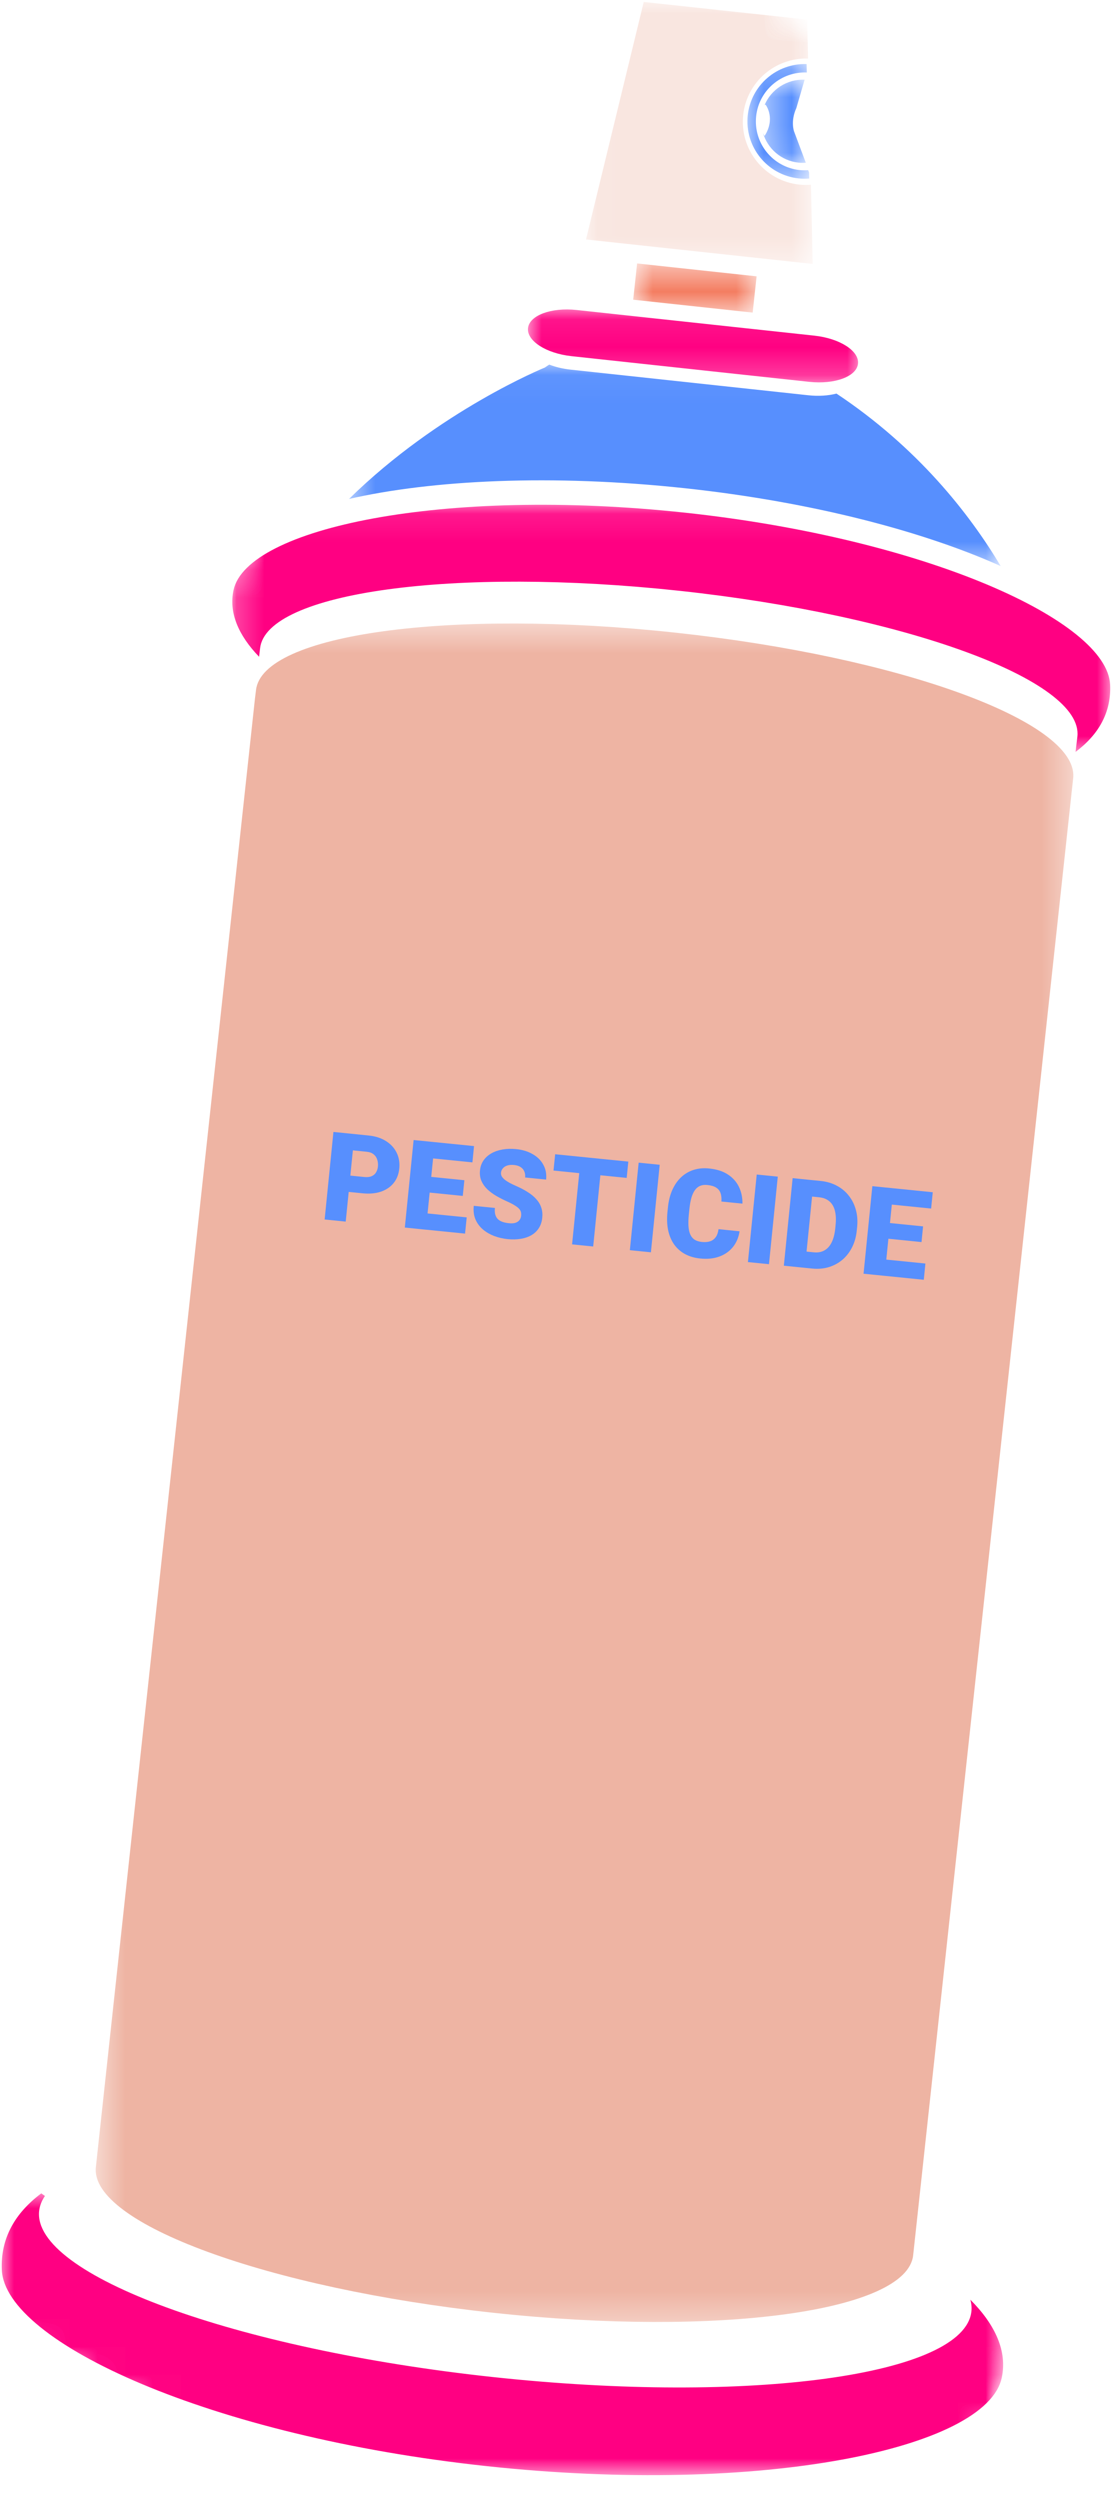 <svg width="40" height="90" viewBox="0 0 40 90" fill="none" xmlns="http://www.w3.org/2000/svg">
<mask id="mask0_1185_18425" style="mask-type:luminance" maskUnits="userSpaceOnUse" x="21" y="0" width="9" height="10">
<path d="M21.047 0H29.293V9.6H21.047V0Z" fill="white"/>
</mask>
<g mask="url(#mask0_1185_18425)">
<mask id="mask1_1185_18425" style="mask-type:luminance" maskUnits="userSpaceOnUse" x="-21" y="-4" width="92" height="104">
<path d="M20.995 -3.641L70.466 22.862L29.187 99.918L-20.285 73.415L20.995 -3.641Z" fill="white"/>
</mask>
<g mask="url(#mask1_1185_18425)">
<mask id="mask2_1185_18425" style="mask-type:luminance" maskUnits="userSpaceOnUse" x="-21" y="-4" width="92" height="104">
<path d="M70.486 22.87L21.014 -3.633L-20.266 73.423L29.206 99.926L70.486 22.87Z" fill="white"/>
</mask>
<g mask="url(#mask2_1185_18425)">
<mask id="mask3_1185_18425" style="mask-type:luminance" maskUnits="userSpaceOnUse" x="-21" y="-4" width="92" height="104">
<path d="M70.486 22.862L21.014 -3.641L-20.266 73.415L29.206 99.918L70.486 22.862Z" fill="white"/>
</mask>
<g mask="url(#mask3_1185_18425)">
<path d="M29.061 0.705L29.095 2.147L29.093 2.108C27.915 2.071 26.887 2.946 26.758 4.138C26.623 5.388 27.527 6.511 28.775 6.645C28.918 6.661 29.058 6.661 29.197 6.65L29.26 9.502L21.098 8.621L23.177 0.07L29.061 0.705Z" fill="#F9E6E0"/>
</g>
</g>
</g>
</g>
<mask id="mask4_1185_18425" style="mask-type:luminance" maskUnits="userSpaceOnUse" x="26" y="2" width="4" height="5">
<path d="M26.832 2.211H29.171V6.519H26.832V2.211Z" fill="white"/>
</mask>
<g mask="url(#mask4_1185_18425)">
<mask id="mask5_1185_18425" style="mask-type:luminance" maskUnits="userSpaceOnUse" x="-21" y="-4" width="92" height="104">
<path d="M20.998 -3.648L70.47 22.854L29.191 99.91L-20.281 73.407L20.998 -3.648Z" fill="white"/>
</mask>
<g mask="url(#mask5_1185_18425)">
<mask id="mask6_1185_18425" style="mask-type:luminance" maskUnits="userSpaceOnUse" x="-21" y="-4" width="92" height="104">
<path d="M70.49 22.862L21.018 -3.641L-20.262 73.415L29.21 99.918L70.49 22.862Z" fill="white"/>
</mask>
<g mask="url(#mask6_1185_18425)">
<mask id="mask7_1185_18425" style="mask-type:luminance" maskUnits="userSpaceOnUse" x="-21" y="-4" width="92" height="104">
<path d="M70.49 22.854L21.018 -3.648L-20.262 73.408L29.21 99.91L70.49 22.854Z" fill="white"/>
</mask>
<g mask="url(#mask7_1185_18425)">
<path d="M29.041 2.306L29.049 2.61C28.129 2.571 27.325 3.252 27.224 4.18C27.119 5.149 27.818 6.017 28.785 6.122C28.891 6.133 28.995 6.133 29.098 6.126L29.13 6.21L29.135 6.427C29.01 6.437 28.882 6.437 28.753 6.423C27.619 6.301 26.8 5.282 26.922 4.148C27.04 3.066 27.972 2.272 29.041 2.306Z" fill="#578FFE"/>
</g>
</g>
</g>
</g>
<mask id="mask8_1185_18425" style="mask-type:luminance" maskUnits="userSpaceOnUse" x="18" y="11" width="14" height="3">
<path d="M18.953 11.078H31.015V13.786H18.953V11.078Z" fill="white"/>
</mask>
<g mask="url(#mask8_1185_18425)">
<mask id="mask9_1185_18425" style="mask-type:luminance" maskUnits="userSpaceOnUse" x="-21" y="-4" width="92" height="104">
<path d="M20.995 -3.641L70.466 22.862L29.187 99.918L-20.285 73.415L20.995 -3.641Z" fill="white"/>
</mask>
<g mask="url(#mask9_1185_18425)">
<mask id="mask10_1185_18425" style="mask-type:luminance" maskUnits="userSpaceOnUse" x="-21" y="-4" width="92" height="104">
<path d="M70.482 22.87L21.01 -3.633L-20.27 73.423L29.202 99.926L70.482 22.87Z" fill="white"/>
</mask>
<g mask="url(#mask10_1185_18425)">
<mask id="mask11_1185_18425" style="mask-type:luminance" maskUnits="userSpaceOnUse" x="-21" y="-4" width="92" height="104">
<path d="M70.482 22.87L21.01 -3.633L-20.27 73.423L29.202 99.926L70.482 22.87Z" fill="white"/>
</mask>
<g mask="url(#mask11_1185_18425)">
<path d="M19.01 11.812C18.961 12.272 19.665 12.725 20.583 12.823L29.139 13.747C30.057 13.845 30.842 13.554 30.891 13.094C30.941 12.634 30.237 12.182 29.319 12.083L20.763 11.16C19.844 11.06 19.06 11.353 19.01 11.812Z" fill="#FF0082"/>
</g>
</g>
</g>
</g>
<mask id="mask12_1185_18425" style="mask-type:luminance" maskUnits="userSpaceOnUse" x="0" y="78" width="37" height="12">
<path d="M0 78.898H36.185V89.114H0V78.898Z" fill="white"/>
</mask>
<g mask="url(#mask12_1185_18425)">
<mask id="mask13_1185_18425" style="mask-type:luminance" maskUnits="userSpaceOnUse" x="-21" y="-4" width="92" height="104">
<path d="M20.995 -3.641L70.466 22.862L29.187 99.918L-20.285 73.415L20.995 -3.641Z" fill="white"/>
</mask>
<g mask="url(#mask13_1185_18425)">
<mask id="mask14_1185_18425" style="mask-type:luminance" maskUnits="userSpaceOnUse" x="-21" y="-4" width="92" height="104">
<path d="M70.482 22.862L21.01 -3.641L-20.27 73.415L29.202 99.918L70.482 22.862Z" fill="white"/>
</mask>
<g mask="url(#mask14_1185_18425)">
<mask id="mask15_1185_18425" style="mask-type:luminance" maskUnits="userSpaceOnUse" x="-21" y="-4" width="92" height="104">
<path d="M70.482 22.862L21.01 -3.641L-20.27 73.415L29.202 99.918L70.482 22.862Z" fill="white"/>
</mask>
<g mask="url(#mask15_1185_18425)">
<path d="M1.618 79.055C1.502 79.225 1.431 79.404 1.409 79.592C1.159 81.895 8.472 84.573 17.74 85.573C27.008 86.571 34.724 85.514 34.974 83.212C34.989 83.072 34.976 82.93 34.936 82.789C35.847 83.702 36.27 84.657 36.066 85.603C35.517 88.148 27.452 89.852 17.511 88.78C7.57 87.709 0.185 84.321 0.066 81.721C0.013 80.583 0.538 79.672 1.486 78.961L1.618 79.055Z" fill="#FF0082"/>
</g>
</g>
</g>
</g>
<mask id="mask16_1185_18425" style="mask-type:luminance" maskUnits="userSpaceOnUse" x="8" y="18" width="32" height="10">
<path d="M8.246 18.094H40V27.078H8.246V18.094Z" fill="white"/>
</mask>
<g mask="url(#mask16_1185_18425)">
<mask id="mask17_1185_18425" style="mask-type:luminance" maskUnits="userSpaceOnUse" x="-21" y="-4" width="92" height="104">
<path d="M20.995 -3.648L70.466 22.854L29.187 99.91L-20.285 73.407L20.995 -3.648Z" fill="white"/>
</mask>
<g mask="url(#mask17_1185_18425)">
<mask id="mask18_1185_18425" style="mask-type:luminance" maskUnits="userSpaceOnUse" x="-21" y="-4" width="92" height="104">
<path d="M70.482 22.862L21.01 -3.641L-20.27 73.415L29.202 99.918L70.482 22.862Z" fill="white"/>
</mask>
<g mask="url(#mask18_1185_18425)">
<mask id="mask19_1185_18425" style="mask-type:luminance" maskUnits="userSpaceOnUse" x="-21" y="-4" width="92" height="104">
<path d="M70.482 22.862L21.01 -3.641L-20.27 73.415L29.202 99.918L70.482 22.862Z" fill="white"/>
</mask>
<g mask="url(#mask19_1185_18425)">
<path d="M38.79 26.513C39.008 24.494 32.599 22.148 24.473 21.27C16.348 20.394 9.584 21.321 9.364 23.34C9.361 23.378 9.328 23.644 9.328 23.644C8.576 22.864 8.234 22.05 8.408 21.243C8.888 19.012 15.96 17.518 24.674 18.457C33.39 19.398 39.864 22.367 39.968 24.646C40.015 25.645 39.556 26.444 38.724 27.069C38.724 27.069 38.784 26.562 38.79 26.513Z" fill="#FF0082"/>
</g>
</g>
</g>
</g>
<mask id="mask20_1185_18425" style="mask-type:luminance" maskUnits="userSpaceOnUse" x="3" y="22" width="36" height="62">
<path d="M3.445 22.406H38.646V83.699H3.445V22.406Z" fill="white"/>
</mask>
<g mask="url(#mask20_1185_18425)">
<mask id="mask21_1185_18425" style="mask-type:luminance" maskUnits="userSpaceOnUse" x="-21" y="-4" width="92" height="104">
<path d="M20.995 -3.641L70.466 22.862L29.187 99.918L-20.285 73.415L20.995 -3.641Z" fill="white"/>
</mask>
<g mask="url(#mask21_1185_18425)">
<mask id="mask22_1185_18425" style="mask-type:luminance" maskUnits="userSpaceOnUse" x="-21" y="-4" width="92" height="104">
<path d="M70.482 22.87L21.01 -3.633L-20.27 73.423L29.202 99.926L70.482 22.87Z" fill="white"/>
</mask>
<g mask="url(#mask22_1185_18425)">
<mask id="mask23_1185_18425" style="mask-type:luminance" maskUnits="userSpaceOnUse" x="-21" y="-4" width="92" height="104">
<path d="M70.482 22.87L21.01 -3.633L-20.27 73.423L29.202 99.926L70.482 22.87Z" fill="white"/>
</mask>
<g mask="url(#mask23_1185_18425)">
<path d="M9.217 24.845C9.436 22.827 16.2 21.899 24.326 22.776C32.393 23.646 38.765 25.965 38.643 27.974L38.591 28.456C38.582 28.523 38.577 28.573 38.577 28.573L38.578 28.572L32.877 81.191C32.658 83.21 25.893 84.138 17.768 83.261C9.643 82.385 3.232 80.038 3.451 78.019L9.181 25.134C9.189 25.077 9.214 24.878 9.217 24.845Z" fill="#EEB4A3"/>
</g>
</g>
</g>
</g>
<mask id="mask24_1185_18425" style="mask-type:luminance" maskUnits="userSpaceOnUse" x="27" y="2" width="3" height="4">
<path d="M27.445 2.836H29.045V5.913H27.445V2.836Z" fill="white"/>
</mask>
<g mask="url(#mask24_1185_18425)">
<mask id="mask25_1185_18425" style="mask-type:luminance" maskUnits="userSpaceOnUse" x="-21" y="-4" width="92" height="104">
<path d="M20.995 -3.641L70.466 22.862L29.187 99.918L-20.285 73.415L20.995 -3.641Z" fill="white"/>
</mask>
<g mask="url(#mask25_1185_18425)">
<mask id="mask26_1185_18425" style="mask-type:luminance" maskUnits="userSpaceOnUse" x="-21" y="-4" width="92" height="104">
<path d="M70.482 22.87L21.01 -3.633L-20.27 73.423L29.202 99.926L70.482 22.87Z" fill="white"/>
</mask>
<g mask="url(#mask26_1185_18425)">
<mask id="mask27_1185_18425" style="mask-type:luminance" maskUnits="userSpaceOnUse" x="-21" y="-4" width="92" height="104">
<path d="M70.482 22.87L21.01 -3.633L-20.27 73.423L29.202 99.926L70.482 22.87Z" fill="white"/>
</mask>
<g mask="url(#mask27_1185_18425)">
<path d="M27.527 4.895C27.926 4.272 27.581 3.795 27.581 3.795C27.561 3.758 27.542 3.763 27.524 3.791C27.759 3.221 28.332 2.842 28.97 2.869L28.671 3.894C28.457 4.361 28.588 4.726 28.588 4.726L29.012 5.858C28.925 5.865 28.836 5.865 28.746 5.855C28.124 5.788 27.634 5.349 27.469 4.783C27.499 4.856 27.527 4.895 27.527 4.895Z" fill="#578FFE"/>
</g>
</g>
</g>
</g>
<mask id="mask28_1185_18425" style="mask-type:luminance" maskUnits="userSpaceOnUse" x="12" y="13" width="25" height="8">
<path d="M12.555 13.047H36.063V20.432H12.555V13.047Z" fill="white"/>
</mask>
<g mask="url(#mask28_1185_18425)">
<mask id="mask29_1185_18425" style="mask-type:luminance" maskUnits="userSpaceOnUse" x="-21" y="-4" width="92" height="104">
<path d="M20.995 -3.641L70.466 22.862L29.187 99.918L-20.285 73.415L20.995 -3.641Z" fill="white"/>
</mask>
<g mask="url(#mask29_1185_18425)">
<mask id="mask30_1185_18425" style="mask-type:luminance" maskUnits="userSpaceOnUse" x="-21" y="-4" width="92" height="104">
<path d="M70.482 22.862L21.01 -3.641L-20.27 73.415L29.202 99.918L70.482 22.862Z" fill="white"/>
</mask>
<g mask="url(#mask30_1185_18425)">
<mask id="mask31_1185_18425" style="mask-type:luminance" maskUnits="userSpaceOnUse" x="-21" y="-4" width="92" height="104">
<path d="M70.482 22.854L21.01 -3.648L-20.27 73.408L29.202 99.91L70.482 22.854Z" fill="white"/>
</mask>
<g mask="url(#mask31_1185_18425)">
<path d="M19.62 13.23C19.62 13.23 19.675 13.189 19.774 13.125C20 13.213 20.26 13.276 20.543 13.307L29.098 14.229C29.473 14.27 29.826 14.244 30.116 14.169C33.033 16.11 34.895 18.48 36.03 20.38C33.284 19.145 29.292 18.076 24.667 17.577C19.854 17.059 15.544 17.282 12.566 17.962C15.814 14.773 19.62 13.23 19.62 13.23Z" fill="#578FFE"/>
</g>
</g>
</g>
</g>
<mask id="mask32_1185_18425" style="mask-type:luminance" maskUnits="userSpaceOnUse" x="22" y="9" width="6" height="3">
<path d="M22.77 9.484H27.323V11.331H22.77V9.484Z" fill="white"/>
</mask>
<g mask="url(#mask32_1185_18425)">
<mask id="mask33_1185_18425" style="mask-type:luminance" maskUnits="userSpaceOnUse" x="-21" y="-4" width="92" height="104">
<path d="M20.995 -3.641L70.466 22.862L29.187 99.918L-20.285 73.415L20.995 -3.641Z" fill="white"/>
</mask>
<g mask="url(#mask33_1185_18425)">
<mask id="mask34_1185_18425" style="mask-type:luminance" maskUnits="userSpaceOnUse" x="-21" y="-4" width="92" height="104">
<path d="M70.482 22.862L21.01 -3.641L-20.27 73.415L29.202 99.918L70.482 22.862Z" fill="white"/>
</mask>
<g mask="url(#mask34_1185_18425)">
<mask id="mask35_1185_18425" style="mask-type:luminance" maskUnits="userSpaceOnUse" x="-21" y="-4" width="92" height="104">
<path d="M70.482 22.854L21.01 -3.648L-20.27 73.408L29.202 99.91L70.482 22.854Z" fill="white"/>
</mask>
<g mask="url(#mask35_1185_18425)">
<path d="M27.241 9.948L27.099 11.254L22.797 10.79L22.938 9.484L27.241 9.948Z" fill="#F47D61"/>
</g>
</g>
</g>
</g>
<path d="M13.053 42.959L12.269 42.88L12.328 42.293L13.112 42.372C13.219 42.383 13.307 42.374 13.377 42.344C13.447 42.315 13.5 42.27 13.537 42.209C13.575 42.148 13.598 42.077 13.607 41.996C13.615 41.909 13.607 41.827 13.583 41.751C13.56 41.674 13.518 41.61 13.456 41.559C13.394 41.506 13.31 41.474 13.203 41.463L12.705 41.413L12.447 43.978L11.688 43.902L12.005 40.75L13.262 40.877C13.515 40.902 13.727 40.97 13.9 41.081C14.074 41.191 14.202 41.333 14.284 41.504C14.366 41.674 14.396 41.862 14.375 42.069C14.355 42.272 14.288 42.445 14.175 42.586C14.061 42.728 13.909 42.832 13.717 42.899C13.527 42.964 13.305 42.984 13.053 42.959Z" fill="#578FFE"/>
<path d="M16.803 43.826L16.744 44.41L15.064 44.241L15.123 43.657L16.803 43.826ZM15.652 41.117L15.335 44.269L14.575 44.192L14.892 41.041L15.652 41.117ZM16.719 42.488L16.662 43.053L15.199 42.906L15.255 42.341L16.719 42.488ZM17.067 41.259L17.009 41.846L15.322 41.676L15.381 41.09L17.067 41.259Z" fill="#578FFE"/>
<path d="M18.763 43.767C18.768 43.718 18.765 43.673 18.755 43.633C18.745 43.591 18.722 43.551 18.686 43.513C18.651 43.474 18.598 43.434 18.528 43.392C18.459 43.348 18.368 43.301 18.253 43.25C18.119 43.19 17.991 43.125 17.869 43.054C17.746 42.982 17.638 42.902 17.545 42.814C17.452 42.724 17.381 42.624 17.333 42.513C17.284 42.4 17.267 42.273 17.282 42.131C17.295 41.996 17.338 41.877 17.409 41.775C17.481 41.671 17.575 41.587 17.691 41.521C17.808 41.454 17.942 41.408 18.094 41.382C18.245 41.355 18.408 41.35 18.583 41.368C18.814 41.391 19.013 41.452 19.181 41.551C19.351 41.648 19.478 41.775 19.562 41.932C19.649 42.088 19.682 42.266 19.662 42.465L18.906 42.389C18.914 42.31 18.905 42.238 18.878 42.174C18.852 42.11 18.808 42.058 18.747 42.017C18.686 41.975 18.606 41.95 18.508 41.94C18.413 41.93 18.331 41.937 18.263 41.959C18.195 41.981 18.142 42.015 18.104 42.061C18.066 42.105 18.044 42.156 18.038 42.214C18.034 42.262 18.042 42.306 18.064 42.348C18.088 42.388 18.123 42.427 18.168 42.465C18.216 42.504 18.273 42.542 18.341 42.579C18.41 42.617 18.488 42.654 18.574 42.692C18.736 42.762 18.879 42.837 19.002 42.917C19.127 42.995 19.23 43.08 19.311 43.173C19.393 43.264 19.453 43.365 19.488 43.475C19.525 43.585 19.537 43.707 19.523 43.839C19.509 43.981 19.469 44.104 19.403 44.208C19.337 44.312 19.25 44.397 19.139 44.463C19.029 44.528 18.901 44.573 18.754 44.597C18.607 44.622 18.446 44.625 18.27 44.608C18.108 44.591 17.951 44.555 17.798 44.499C17.646 44.441 17.511 44.364 17.393 44.266C17.274 44.166 17.184 44.046 17.121 43.904C17.059 43.761 17.038 43.596 17.057 43.41L17.819 43.486C17.809 43.579 17.814 43.658 17.832 43.724C17.85 43.79 17.881 43.845 17.925 43.889C17.968 43.931 18.024 43.964 18.092 43.988C18.159 44.011 18.238 44.027 18.327 44.036C18.424 44.046 18.503 44.04 18.565 44.019C18.627 43.996 18.674 43.962 18.706 43.919C18.739 43.874 18.758 43.824 18.763 43.767Z" fill="#578FFE"/>
<path d="M21.674 41.723L21.357 44.874L20.597 44.798L20.914 41.646L21.674 41.723ZM22.622 41.818L22.563 42.405L19.928 42.14L19.988 41.553L22.622 41.818Z" fill="#578FFE"/>
<path d="M23.752 41.932L23.435 45.083L22.677 45.007L22.994 41.856L23.752 41.932Z" fill="#578FFE"/>
<path d="M25.869 44.25L26.627 44.327C26.594 44.545 26.516 44.732 26.391 44.889C26.266 45.045 26.102 45.161 25.901 45.235C25.701 45.309 25.471 45.332 25.212 45.306C25.001 45.285 24.816 45.23 24.657 45.143C24.5 45.056 24.37 44.94 24.268 44.796C24.168 44.651 24.096 44.482 24.055 44.287C24.015 44.092 24.007 43.876 24.03 43.639L24.048 43.468C24.071 43.231 24.124 43.022 24.205 42.839C24.288 42.655 24.393 42.502 24.522 42.381C24.652 42.259 24.803 42.17 24.973 42.116C25.143 42.062 25.328 42.044 25.527 42.065C25.801 42.092 26.028 42.164 26.207 42.282C26.386 42.399 26.519 42.548 26.606 42.731C26.692 42.911 26.734 43.112 26.731 43.331L25.973 43.255C25.982 43.136 25.972 43.036 25.943 42.953C25.913 42.868 25.86 42.801 25.783 42.753C25.707 42.704 25.601 42.673 25.467 42.66C25.373 42.65 25.29 42.659 25.217 42.687C25.144 42.715 25.081 42.764 25.027 42.834C24.974 42.905 24.929 42.998 24.894 43.116C24.861 43.232 24.835 43.374 24.819 43.541L24.801 43.717C24.784 43.884 24.78 44.028 24.788 44.148C24.796 44.269 24.819 44.369 24.856 44.448C24.893 44.528 24.946 44.589 25.013 44.632C25.081 44.674 25.168 44.7 25.272 44.711C25.387 44.722 25.486 44.714 25.569 44.686C25.652 44.657 25.719 44.606 25.77 44.536C25.821 44.464 25.854 44.368 25.869 44.25Z" fill="#578FFE"/>
<path d="M28.003 42.359L27.686 45.511L26.928 45.435L27.245 42.283L28.003 42.359Z" fill="#578FFE"/>
<path d="M29.244 45.668L28.545 45.598L28.608 45.014L29.303 45.084C29.448 45.098 29.573 45.076 29.679 45.016C29.787 44.957 29.874 44.862 29.94 44.73C30.007 44.597 30.051 44.429 30.072 44.227L30.085 44.091C30.1 43.939 30.099 43.805 30.08 43.688C30.063 43.57 30.029 43.469 29.979 43.387C29.929 43.303 29.863 43.238 29.78 43.19C29.699 43.142 29.603 43.113 29.492 43.102L28.79 43.031L28.849 42.445L29.551 42.515C29.764 42.537 29.956 42.593 30.126 42.685C30.298 42.775 30.442 42.894 30.558 43.043C30.676 43.19 30.761 43.36 30.813 43.552C30.867 43.742 30.882 43.949 30.86 44.173L30.846 44.305C30.824 44.527 30.767 44.727 30.677 44.905C30.587 45.082 30.471 45.232 30.328 45.353C30.184 45.474 30.02 45.562 29.835 45.618C29.652 45.672 29.455 45.689 29.244 45.668ZM29.297 42.49L28.98 45.641L28.221 45.565L28.538 42.413L29.297 42.49Z" fill="#578FFE"/>
<path d="M33.318 45.487L33.26 46.072L31.58 45.903L31.639 45.319L33.318 45.487ZM32.168 42.779L31.851 45.93L31.091 45.854L31.408 42.702L32.168 42.779ZM33.234 44.15L33.178 44.715L31.714 44.567L31.771 44.002L33.234 44.15ZM33.583 42.921L33.524 43.508L31.838 43.338L31.897 42.751L33.583 42.921Z" fill="#578FFE"/>
</svg>
